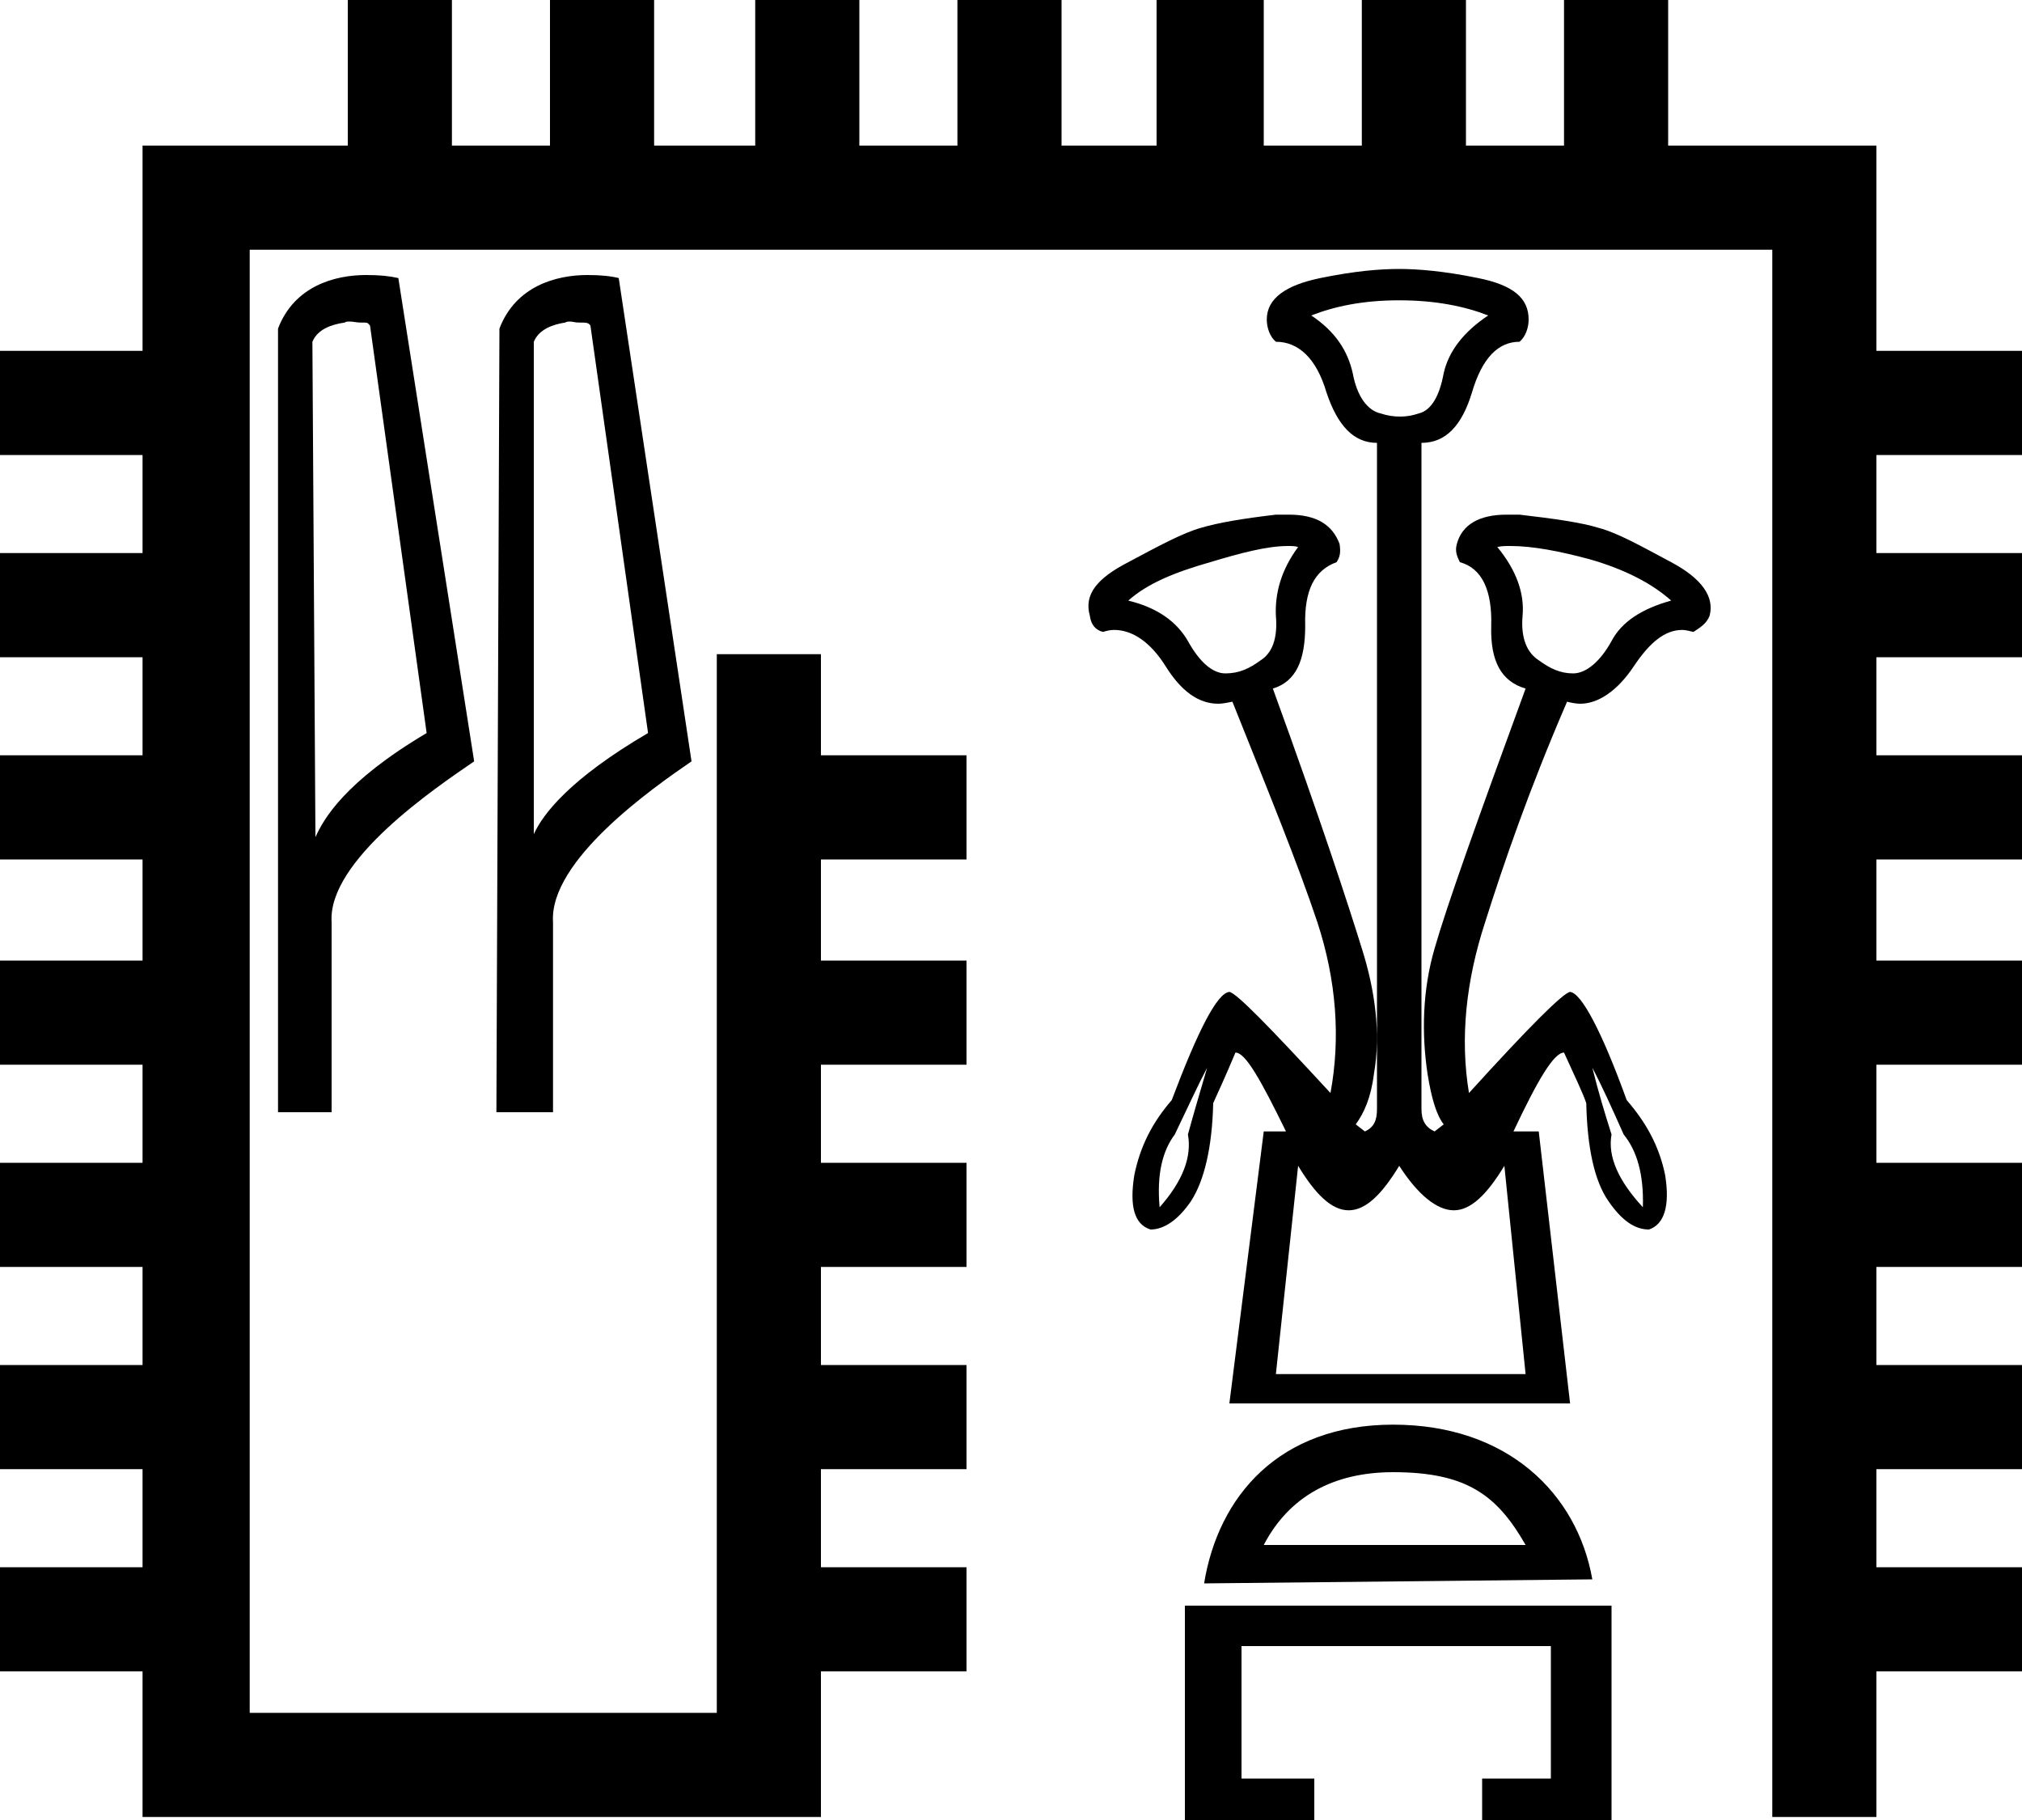 <?xml version='1.0' encoding ='UTF-8' standalone='yes'?>
<svg width='20' height='18' xmlns='http://www.w3.org/2000/svg' xmlns:xlink='http://www.w3.org/1999/xlink' >
<path style='fill:black; stroke:none' d=' M 13.84 2.97  C 14.2 2.97 14.49 3.03 14.72 3.12  C 14.48 3.28 14.33 3.47 14.28 3.69  C 14.24 3.91 14.16 4.06 14.03 4.09  C 13.97 4.11 13.91 4.12 13.85 4.12  C 13.78 4.12 13.72 4.11 13.66 4.09  C 13.52 4.06 13.42 3.91 13.38 3.69  C 13.33 3.47 13.21 3.28 12.97 3.12  C 13.2 3.03 13.48 2.97 13.84 2.97  Z  M 12.74 5.4  C 12.78 5.4 12.81 5.4 12.84 5.41  C 12.67 5.64 12.61 5.87 12.62 6.09  C 12.64 6.32 12.58 6.46 12.47 6.53  C 12.36 6.61 12.26 6.66 12.12 6.66  C 11.99 6.66 11.86 6.54 11.75 6.34  C 11.64 6.15 11.45 6.01 11.16 5.94  C 11.35 5.77 11.62 5.66 11.97 5.56  C 12.27 5.47 12.53 5.4 12.74 5.4  Z  M 14.94 5.4  C 15.16 5.4 15.42 5.45 15.72 5.53  C 16.07 5.63 16.34 5.77 16.53 5.94  C 16.24 6.02 16.04 6.15 15.94 6.34  C 15.83 6.54 15.69 6.66 15.56 6.66  C 15.43 6.66 15.33 6.61 15.22 6.53  C 15.11 6.46 15.04 6.32 15.06 6.09  C 15.08 5.87 15 5.64 14.81 5.41  C 14.85 5.4 14.89 5.4 14.94 5.4  Z  M 5.64 3.18  C 5.66 3.18 5.69 3.19 5.72 3.19  C 5.8 3.19 5.82 3.19 5.84 3.22  L 6.41 7.25  C 5.64 7.7 5.37 8.05 5.28 8.25  L 5.28 3.38  C 5.33 3.26 5.46 3.21 5.59 3.19  C 5.61 3.18 5.62 3.18 5.64 3.18  Z  M 3.46 3.18  C 3.49 3.18 3.53 3.19 3.56 3.19  C 3.65 3.19 3.63 3.19 3.66 3.22  L 4.22 7.25  C 3.41 7.73 3.2 8.1 3.12 8.28  L 3.09 3.38  C 3.14 3.26 3.27 3.21 3.41 3.19  C 3.42 3.18 3.44 3.18 3.46 3.18  Z  M 3.62 2.72  C 3.31 2.72 2.91 2.83 2.75 3.25  L 2.75 11  L 3.28 11  L 3.28 9.12  C 3.24 8.51 4.31 7.79 4.69 7.53  L 3.94 2.75  C 3.85 2.73 3.76 2.72 3.62 2.72  Z  M 5.81 2.72  C 5.5 2.72 5.1 2.83 4.94 3.25  L 4.91 11  L 5.47 11  L 5.47 9.12  C 5.43 8.51 6.46 7.79 6.84 7.53  L 6.12 2.75  C 6.04 2.73 5.94 2.72 5.81 2.72  Z  M 11.94 10.56  L 11.94 10.56  C 11.87 10.8 11.81 11 11.75 11.22  C 11.79 11.44 11.7 11.68 11.47 11.94  C 11.44 11.61 11.5 11.38 11.62 11.22  C 11.75 10.95 11.85 10.73 11.94 10.56  Z  M 15.75 10.56  C 15.84 10.73 15.94 10.95 16.06 11.22  C 16.19 11.38 16.26 11.61 16.25 11.94  C 16.01 11.68 15.9 11.44 15.94 11.22  C 15.87 11 15.81 10.8 15.75 10.56  Z  M 14.88 11.53  L 15.09 13.59  L 12.62 13.59  L 12.84 11.53  C 13.01 11.81 13.17 11.97 13.34 11.97  C 13.51 11.97 13.67 11.81 13.84 11.53  C 14.02 11.81 14.21 11.97 14.38 11.97  C 14.55 11.97 14.71 11.81 14.88 11.53  Z  M 13.84 2.66  C 13.65 2.66 13.4 2.68 13.06 2.75  C 12.72 2.82 12.53 2.95 12.53 3.16  C 12.53 3.24 12.56 3.33 12.62 3.38  C 12.84 3.38 13.02 3.54 13.12 3.88  C 13.23 4.21 13.39 4.38 13.62 4.38  L 13.62 10.97  C 13.62 11.08 13.59 11.15 13.5 11.19  L 13.41 11.12  C 13.49 11.01 13.56 10.86 13.59 10.62  C 13.66 10.22 13.6 9.79 13.47 9.38  C 13.34 8.96 13.06 8.1 12.59 6.81  C 12.82 6.74 12.91 6.53 12.91 6.19  C 12.9 5.84 13 5.64 13.22 5.56  C 13.26 5.5 13.26 5.45 13.25 5.38  C 13.18 5.19 13.02 5.09 12.75 5.09  C 12.71 5.09 12.67 5.09 12.62 5.09  C 12.28 5.13 12.05 5.17 11.88 5.22  C 11.7 5.27 11.46 5.4 11.16 5.56  C 10.85 5.72 10.72 5.88 10.78 6.09  C 10.79 6.17 10.83 6.23 10.91 6.25  C 10.94 6.24 10.98 6.23 11.02 6.23  C 11.2 6.23 11.38 6.35 11.53 6.59  C 11.68 6.83 11.85 6.96 12.05 6.96  C 12.09 6.96 12.14 6.95 12.19 6.94  C 12.55 7.84 12.84 8.55 13.03 9.12  C 13.22 9.7 13.26 10.27 13.16 10.81  C 12.56 10.16 12.23 9.82 12.16 9.81  C 12.04 9.82 11.85 10.19 11.59 10.88  C 11.4 11.1 11.28 11.33 11.22 11.62  C 11.17 11.93 11.22 12.11 11.38 12.16  C 11.51 12.16 11.65 12.07 11.78 11.88  C 11.91 11.68 11.99 11.35 12 10.91  C 12.04 10.82 12.12 10.65 12.22 10.41  C 12.32 10.41 12.47 10.68 12.72 11.19  L 12.5 11.19  L 12.16 13.88  L 15.53 13.88  L 15.22 11.19  L 14.97 11.19  C 15.21 10.68 15.37 10.41 15.47 10.41  C 15.58 10.65 15.66 10.82 15.69 10.91  C 15.7 11.35 15.77 11.68 15.91 11.88  C 16.04 12.07 16.17 12.16 16.31 12.16  C 16.46 12.11 16.52 11.93 16.47 11.62  C 16.41 11.33 16.28 11.1 16.09 10.88  C 15.84 10.19 15.64 9.82 15.53 9.81  C 15.46 9.82 15.12 10.16 14.53 10.81  C 14.44 10.27 14.5 9.7 14.69 9.12  C 14.87 8.55 15.12 7.82 15.5 6.94  C 15.54 6.95 15.59 6.96 15.63 6.96  C 15.81 6.96 16 6.83 16.16 6.59  C 16.32 6.35 16.47 6.23 16.64 6.23  C 16.67 6.23 16.71 6.24 16.75 6.25  C 16.81 6.21 16.88 6.17 16.91 6.09  C 16.96 5.9 16.83 5.72 16.53 5.56  C 16.23 5.4 16 5.27 15.81 5.22  C 15.65 5.17 15.38 5.13 15.03 5.09  C 14.99 5.09 14.94 5.09 14.9 5.09  C 14.63 5.09 14.46 5.19 14.41 5.38  C 14.39 5.45 14.41 5.5 14.44 5.56  C 14.66 5.62 14.76 5.84 14.75 6.19  C 14.74 6.54 14.85 6.74 15.09 6.81  C 14.61 8.12 14.31 8.96 14.19 9.38  C 14.07 9.79 14.06 10.22 14.12 10.62  C 14.16 10.87 14.21 11.03 14.28 11.12  L 14.19 11.19  C 14.1 11.15 14.06 11.08 14.06 10.97  L 14.06 4.38  C 14.3 4.38 14.46 4.21 14.56 3.88  C 14.66 3.54 14.82 3.38 15.03 3.38  C 15.09 3.33 15.12 3.24 15.12 3.16  C 15.12 2.95 14.97 2.82 14.62 2.75  C 14.28 2.68 14.02 2.66 13.84 2.66  Z  M 13.78 14.56  C 14.51 14.56 14.81 14.79 15.09 15.28  L 12.5 15.28  C 12.75 14.8 13.19 14.56 13.78 14.56  Z  M 13.78 14.09  C 12.65 14.09 12.05 14.8 11.91 15.66  L 15.75 15.62  C 15.6 14.77 14.91 14.09 13.78 14.09  Z  M 3.44 0  L 3.44 1.44  L 1.41 1.44  L 1.41 3.47  L 0 3.47  L 0 4.5  L 1.41 4.5  L 1.41 5.47  L 0 5.47  L 0 6.5  L 1.41 6.5  L 1.41 7.47  L 0 7.47  L 0 8.5  L 1.41 8.5  L 1.41 9.5  L 0 9.5  L 0 10.53  L 1.41 10.53  L 1.41 11.5  L 0 11.5  L 0 12.53  L 1.41 12.53  L 1.41 13.5  L 0 13.5  L 0 14.53  L 1.41 14.53  L 1.41 15.5  L 0 15.5  L 0 16.53  L 1.41 16.53  L 1.41 17.97  L 8.12 17.97  L 8.12 16.53  L 9.56 16.53  L 9.56 15.5  L 8.12 15.5  L 8.12 14.53  L 9.56 14.53  L 9.56 13.5  L 8.12 13.5  L 8.12 12.53  L 9.56 12.53  L 9.56 11.5  L 8.12 11.5  L 8.12 10.53  L 9.56 10.53  L 9.56 9.5  L 8.12 9.5  L 8.12 8.5  L 9.56 8.5  L 9.56 7.47  L 8.12 7.47  L 8.12 6.47  L 7.09 6.47  L 7.09 16.94  L 2.47 16.94  L 2.47 2.47  L 17.53 2.47  L 17.53 17.97  L 18.56 17.97  L 18.56 16.53  L 20 16.53  L 20 15.5  L 18.56 15.5  L 18.56 14.53  L 20 14.53  L 20 13.5  L 18.56 13.5  L 18.56 12.53  L 20 12.53  L 20 11.5  L 18.56 11.5  L 18.56 10.53  L 20 10.53  L 20 9.5  L 18.56 9.5  L 18.56 8.5  L 20 8.5  L 20 7.47  L 18.56 7.47  L 18.56 6.5  L 20 6.5  L 20 5.47  L 18.56 5.47  L 18.56 4.5  L 20 4.5  L 20 3.47  L 18.56 3.47  L 18.56 1.44  L 16.5 1.44  L 16.5 0  L 15.47 0  L 15.47 1.44  L 14.5 1.44  L 14.5 0  L 13.47 0  L 13.47 1.44  L 12.5 1.44  L 12.5 0  L 11.44 0  L 11.44 1.44  L 10.5 1.44  L 10.5 0  L 9.47 0  L 9.47 1.44  L 8.5 1.44  L 8.5 0  L 7.47 0  L 7.47 1.44  L 6.47 1.44  L 6.47 0  L 5.44 0  L 5.44 1.44  L 4.47 1.44  L 4.47 0  Z  M 11.72 15.88  L 11.72 18  L 13 18  L 13 17.59  L 12.28 17.59  L 12.28 16.28  L 15.34 16.28  L 15.34 17.59  L 14.66 17.59  L 14.66 18  L 15.94 18  L 15.94 15.88  Z '/></svg>
